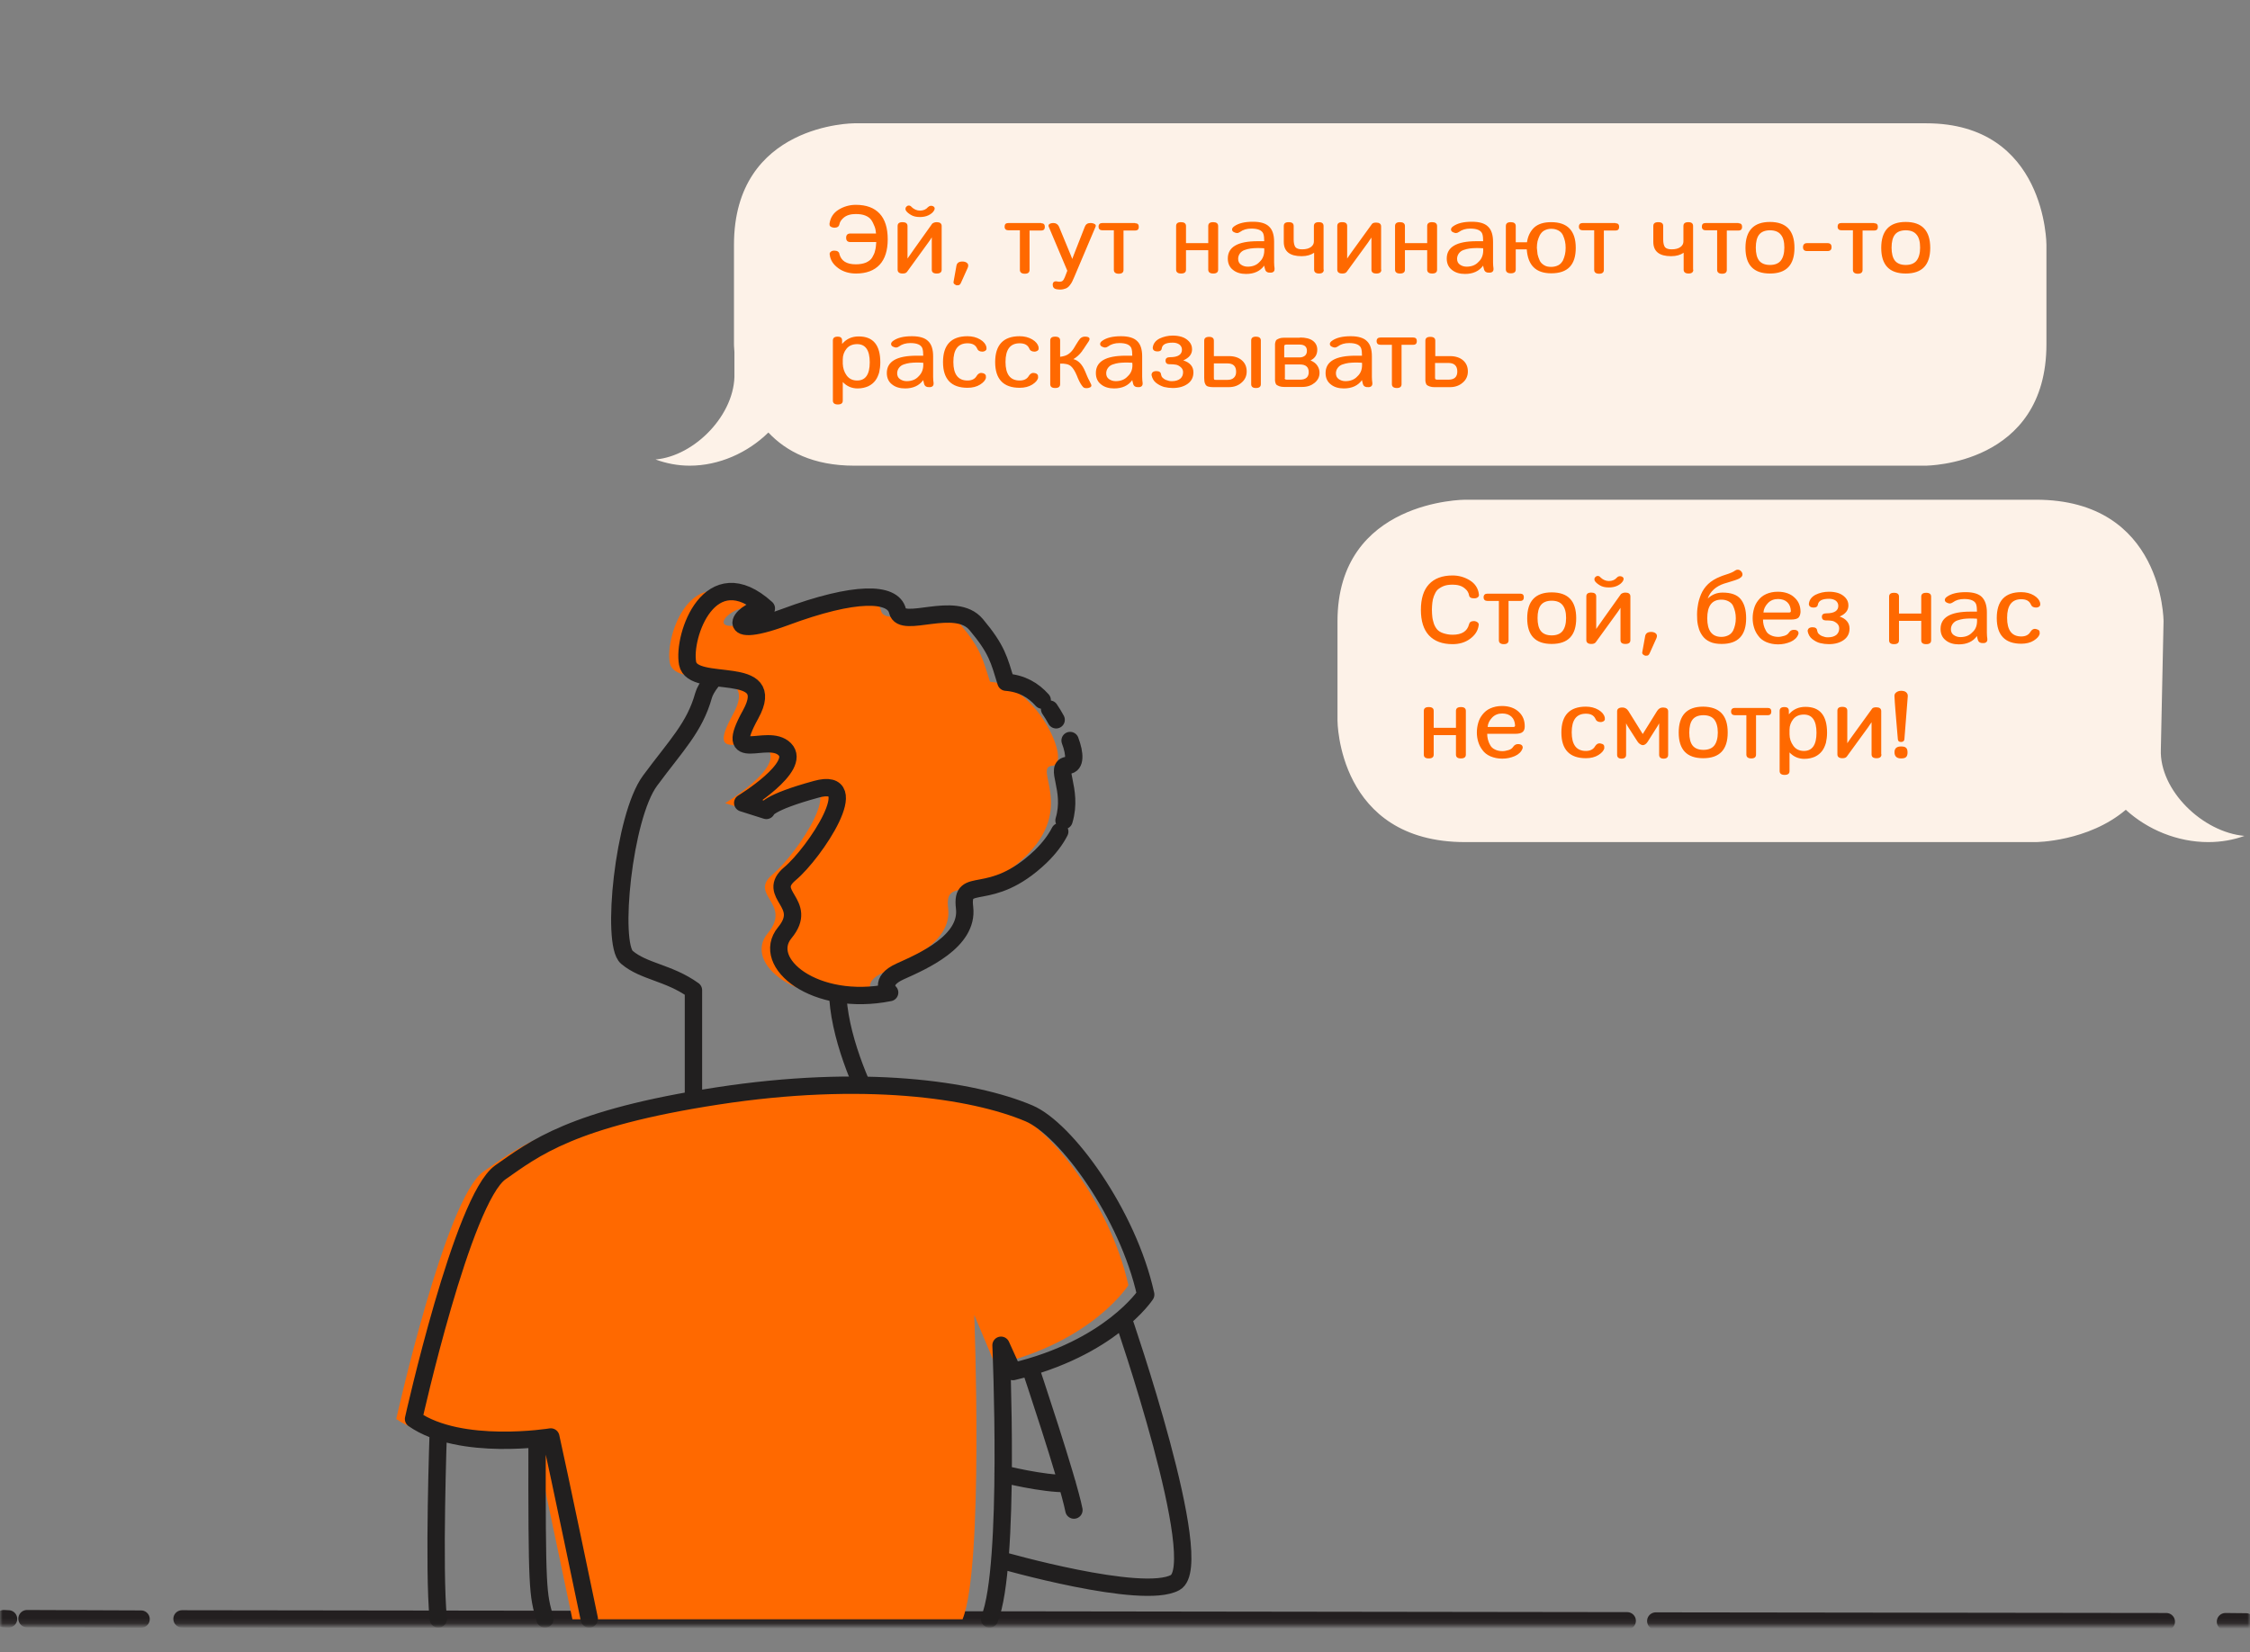 <svg width="433" height="318" viewBox="0 0 433 318" fill="none" xmlns="http://www.w3.org/2000/svg">
<rect x="0" y="0" width="433" height="318" fill="#808080" stroke="none"/>
<mask id="mask0_54_769" style="mask-type:luminance" maskUnits="userSpaceOnUse" x="0" y="23" width="433" height="290">
<path d="M0 23.504H433V312.855H0V23.504Z" fill="white"/>
</mask>
<g mask="url(#mask0_54_769)">
<path d="M0.736 311.579L1.645 311.621M35.03 311.621L313.146 311.991M5.196 311.579L27.149 311.662M428.28 312.156L432.264 312.197M318.645 312.032L416.892 312.156" stroke="#231F20" stroke-width="3.34" stroke-linecap="round" stroke-linejoin="round"/>
</g>
<mask id="mask1_54_769" style="mask-type:luminance" maskUnits="userSpaceOnUse" x="0" y="23" width="433" height="290">
<path d="M0 23.504H433V312.855H0V23.504Z" fill="white"/>
</mask>
<g mask="url(#mask1_54_769)">
<path d="M120.634 184.268C117.559 181.676 119.984 157.193 125.094 150.28C130.203 143.367 133.667 140.034 135.399 133.862C137.131 127.731 159.387 110.49 177.963 124.645C194.763 137.401 193.897 163.118 167.917 177.396C151.68 186.284 169.952 217.104 169.952 217.104C169.952 217.104 148.389 224.223 133.451 223.235V190.605C128.688 187.19 123.925 187.066 120.634 184.268Z" stroke="#211F1F" stroke-width="3.34" stroke-miterlimit="10" stroke-linecap="round" stroke-linejoin="round"/>
</g>
<mask id="mask2_54_769" style="mask-type:luminance" maskUnits="userSpaceOnUse" x="0" y="23" width="433" height="290">
<path d="M0 23.504H433V312.855H0V23.504Z" fill="white"/>
</mask>
<g mask="url(#mask2_54_769)">
<path d="M93.008 225.539C99.547 220.972 106.735 215.17 134.836 210.85C162.938 206.529 184.068 209.574 195.023 214.183C202.124 217.186 213.686 231.794 217.15 247.389C217.15 247.389 210.308 258.252 191.516 262.696L187.489 253.108C187.489 253.108 189.351 301.622 185.237 311.703H110.155C110.155 311.703 103.963 282.159 102.751 276.604C102.751 276.604 85.344 279.443 76.251 273.147C76.251 273.147 85.734 230.642 93.008 225.539Z" fill="#FF6900"/>
</g>
<mask id="mask3_54_769" style="mask-type:luminance" maskUnits="userSpaceOnUse" x="0" y="23" width="433" height="290">
<path d="M0 23.504H433V312.855H0V23.504Z" fill="white"/>
</mask>
<g mask="url(#mask3_54_769)">
<path d="M103.357 276.933C103.314 306.436 103.487 306.765 104.873 311.621M84.348 275.493C84.348 275.493 83.396 302.115 84.348 311.621M193.031 283.722C193.031 283.722 200.652 285.656 205.372 285.574M198.227 263.148C198.227 263.148 205.502 284.751 206.671 290.676M216.154 253.849C216.154 253.849 232.478 301.128 226.156 304.625C219.834 308.123 192.642 300.305 192.642 300.305M113.403 311.621C113.403 311.621 107.254 282.118 105.998 276.604C105.998 276.604 88.635 279.443 79.585 273.147C79.585 273.147 89.025 230.765 96.299 225.663C102.838 221.095 109.982 215.294 137.997 210.973C166.012 206.652 187.099 209.697 198.011 214.306C205.112 217.31 217.063 233.645 220.484 249.199C220.484 249.199 213.686 259.569 194.937 264.013L192.642 258.951C192.642 258.951 194.504 301.58 190.433 311.621" stroke="#211F1F" stroke-width="3.34" stroke-miterlimit="10" stroke-linecap="round" stroke-linejoin="round"/>
</g>
<mask id="mask4_54_769" style="mask-type:luminance" maskUnits="userSpaceOnUse" x="0" y="23" width="433" height="290">
<path d="M0 23.504H433V312.855H0V23.504Z" fill="white"/>
</mask>
<g mask="url(#mask4_54_769)">
<path d="M168.004 191.222C153.542 194.102 142.933 185.42 147.74 179.66C152.546 173.858 143.886 172.294 148.736 168.262C153.542 164.229 163.458 149.292 153.802 151.926C144.146 154.559 144.146 156.041 144.146 156.041L139.556 154.601C139.556 154.601 151.03 147.605 147.696 144.231C144.362 140.857 135.486 147.605 141.071 137.483C146.657 127.361 129.9 132.916 128.904 127.608C127.908 122.3 133.234 107.116 144.146 116.991C140.076 116.498 134.057 123.74 147.74 118.679C161.422 113.617 168.697 113.864 169.52 117.485C170.342 121.106 180.691 115.263 184.761 120.119C188.831 124.974 189.134 126.908 190.52 131.229C199.743 131.969 206.325 147.153 202.514 147.4C198.704 147.647 207.104 155.588 197.188 165.011C187.273 174.434 181.687 168.385 182.466 174.886C183.246 181.388 174.326 185.256 170.039 187.19C165.752 189.041 168.004 191.222 168.004 191.222Z" fill="#FF6900"/>
</g>
<mask id="mask5_54_769" style="mask-type:luminance" maskUnits="userSpaceOnUse" x="0" y="23" width="433" height="290">
<path d="M0 23.504H433V312.855H0V23.504Z" fill="white"/>
</mask>
<g mask="url(#mask5_54_769)">
<path d="M205.935 142.544C206.931 145.178 206.931 147.235 205.545 147.317C202.731 147.482 206.584 151.885 204.766 157.934M203.943 160.073C203.164 161.596 201.994 163.2 200.262 164.887C190.433 174.269 184.848 168.262 185.627 174.722C186.406 181.223 177.53 185.05 173.243 186.984C168.957 188.918 171.208 191.057 171.208 191.057C156.833 193.938 146.267 185.297 151.03 179.536C155.793 173.775 147.22 172.212 152.026 168.179C156.833 164.147 166.662 149.292 157.092 151.926C147.48 154.559 147.48 156 147.48 156L142.933 154.559C142.933 154.559 154.364 147.605 151.03 144.231C147.696 140.857 138.863 147.605 144.449 137.524C149.991 127.443 133.321 132.957 132.325 127.69C131.329 122.423 136.611 107.281 147.48 117.115C143.453 116.621 137.434 123.822 151.03 118.802C164.627 113.741 171.858 113.988 172.724 117.609C173.546 121.189 183.852 115.387 187.879 120.242C191.906 125.056 192.252 126.99 193.594 131.311C196.669 131.558 198.834 132.833 200.566 134.767M201.994 136.495C202.427 137.154 202.86 137.812 203.25 138.553" stroke="#211F1F" stroke-width="3.34" stroke-miterlimit="10" stroke-linecap="round" stroke-linejoin="round"/>
</g>
<path d="M415.843 144.26C415.843 144.137 416.363 119.587 416.363 119.587C416.363 119.587 416.363 96.19 391.793 96.19H281.964C281.964 96.19 257.394 96.19 257.394 119.587V138.699C257.394 138.699 257.394 162.096 281.964 162.096H391.749C391.749 162.096 401.828 162.055 409.095 155.876C413.291 159.707 419.044 162.096 424.971 162.096C427.436 162.096 429.772 161.684 431.935 160.902C423.889 160.202 415.541 152.128 415.843 144.26Z" fill="#FDF2E8"/>
<path d="M284.429 119.875C284.559 119.998 284.603 120.163 284.559 120.369C284.429 121.399 283.867 122.264 282.915 122.964C281.964 123.665 280.839 123.994 279.541 123.994C277.552 123.994 276.038 123.417 274.999 122.305C273.961 121.193 273.442 119.545 273.442 117.403C273.442 115.22 273.961 113.573 274.999 112.46C276.038 111.348 277.552 110.772 279.541 110.772C280.753 110.772 281.877 111.101 282.872 111.719C283.867 112.337 284.473 113.243 284.602 114.396C284.646 114.602 284.602 114.767 284.473 114.891C284.343 115.055 284.083 115.179 283.694 115.179C283.089 115.179 282.742 114.973 282.699 114.52C282.613 114.067 282.353 113.655 282.007 113.367C281.661 113.037 281.272 112.831 280.839 112.708C280.407 112.584 279.974 112.543 279.541 112.543C278.849 112.543 278.287 112.625 277.768 112.831C277.292 113.037 276.903 113.284 276.6 113.573C276.34 113.861 276.124 114.273 275.951 114.726C275.778 115.179 275.692 115.591 275.648 116.003C275.605 116.415 275.562 116.868 275.562 117.362C275.562 117.898 275.605 118.392 275.648 118.804C275.692 119.216 275.821 119.628 275.951 120.081C276.124 120.534 276.34 120.905 276.6 121.193C276.86 121.481 277.249 121.729 277.768 121.893C278.287 122.058 278.849 122.182 279.541 122.182C281.315 122.182 282.353 121.523 282.699 120.204C282.742 119.998 282.829 119.834 283.002 119.71C283.175 119.587 283.435 119.545 283.694 119.545C283.997 119.587 284.256 119.669 284.429 119.875ZM292.562 114.273C293.038 114.273 293.254 114.52 293.254 114.973C293.254 115.426 293.038 115.673 292.562 115.673H290.312V123.253C290.312 123.747 290.01 123.994 289.404 123.994C288.798 123.994 288.452 123.747 288.452 123.253V115.673H286.246C285.77 115.673 285.511 115.426 285.511 114.973C285.511 114.52 285.77 114.273 286.246 114.273H292.562ZM303.333 119.01C303.333 122.305 301.775 123.953 298.618 123.953C295.46 123.953 293.903 122.305 293.903 119.01C293.903 115.715 295.46 114.026 298.618 114.026C301.775 114.026 303.333 115.673 303.333 119.01ZM300.694 116.456C300.261 115.92 299.569 115.632 298.618 115.632C297.666 115.632 296.974 115.92 296.541 116.456C296.109 116.991 295.893 117.856 295.893 118.969C295.893 120.081 296.109 120.946 296.541 121.481C296.974 122.017 297.666 122.305 298.618 122.305C299.569 122.305 300.261 122.017 300.694 121.481C301.127 120.946 301.386 120.081 301.386 118.969C301.386 117.856 301.17 117.033 300.694 116.456ZM312.806 114.067C313.411 114.067 313.758 114.314 313.758 114.808V123.211C313.758 123.706 313.455 123.953 312.806 123.953C312.157 123.953 311.854 123.706 311.854 123.211V116.991C311.638 117.362 311.422 117.651 311.249 117.898L307.096 123.623C306.923 123.87 306.62 123.953 306.231 123.953C305.625 123.953 305.279 123.706 305.279 123.211V114.808C305.279 114.314 305.582 114.067 306.231 114.067C306.836 114.067 307.183 114.314 307.183 114.808V121.069C307.442 120.658 309.043 118.433 311.941 114.355C312.157 114.19 312.417 114.067 312.806 114.067ZM312.114 110.977C312.46 111.142 312.546 111.389 312.373 111.76C312.157 112.172 311.768 112.502 311.249 112.749C310.73 112.996 310.167 113.078 309.605 113.078C308.913 113.078 308.35 112.955 307.875 112.666C307.399 112.378 307.053 112.09 306.88 111.76C306.75 111.389 306.88 111.101 307.269 110.895C307.572 110.813 307.831 110.895 308.048 111.183C308.48 111.595 309.043 111.843 309.605 111.843C310.254 111.843 310.773 111.637 311.162 111.183C311.422 110.895 311.724 110.854 312.114 110.977ZM316.18 125.971C316.05 125.848 316.007 125.683 316.05 125.518L316.612 122.388C316.742 121.852 317.175 121.605 317.91 121.646C318.299 121.687 318.559 121.811 318.732 122.017C318.905 122.223 318.905 122.511 318.775 122.841L317.478 125.724C317.391 125.93 317.305 126.054 317.175 126.136C317.045 126.218 316.872 126.218 316.612 126.218C316.439 126.136 316.31 126.095 316.18 125.971ZM328.638 115.22C329.46 114.438 330.411 114.067 331.493 114.067C333.137 114.067 334.304 114.479 334.997 115.344C335.689 116.209 336.035 117.403 336.035 119.01C336.035 122.305 334.478 123.953 331.32 123.953C330.455 123.953 329.676 123.829 329.07 123.541C328.422 123.253 327.946 122.841 327.6 122.346C327.254 121.852 326.994 121.317 326.864 120.74C326.691 120.163 326.605 119.545 326.605 118.886C326.562 118.062 326.605 117.321 326.735 116.621C326.821 115.92 327.037 115.179 327.34 114.438C327.643 113.696 328.119 112.996 328.724 112.419C329.33 111.843 330.152 111.348 331.103 110.977C331.363 110.854 331.666 110.772 332.012 110.648C332.964 110.36 333.612 110.071 333.915 109.824C334.088 109.701 334.261 109.659 334.434 109.659C334.737 109.659 334.997 109.824 335.213 110.154C335.472 110.648 335.299 111.019 334.737 111.348C334.434 111.513 333.656 111.801 332.358 112.172L331.796 112.337C330.195 112.872 329.114 113.861 328.638 115.22ZM333.915 117.774C333.829 117.403 333.699 116.991 333.526 116.621C333.353 116.25 333.05 115.962 332.661 115.756C332.271 115.55 331.839 115.426 331.277 115.426C329.46 115.426 328.551 116.621 328.551 119.01C328.551 121.399 329.46 122.594 331.277 122.594C331.796 122.594 332.271 122.47 332.661 122.264C333.05 122.058 333.31 121.77 333.526 121.399C333.699 121.028 333.829 120.658 333.915 120.246C334.002 119.875 334.045 119.463 334.045 119.01C334.045 118.557 334.002 118.186 333.915 117.774ZM346.114 118.886C345.854 119.133 345.378 119.257 344.643 119.257H339.279C339.279 119.628 339.322 119.998 339.409 120.328C339.495 120.658 339.625 121.028 339.841 121.399C340.014 121.77 340.317 122.058 340.75 122.264C341.139 122.47 341.658 122.594 342.22 122.594C342.567 122.594 342.956 122.511 343.388 122.388C343.821 122.264 344.124 122.017 344.297 121.729C344.556 121.358 344.902 121.193 345.378 121.234C345.724 121.275 345.941 121.399 346.027 121.564C346.114 121.729 346.157 121.893 346.07 122.099C345.854 122.717 345.335 123.211 344.6 123.541C343.821 123.87 343.042 124.035 342.177 124.035C341.312 124.035 340.577 123.87 339.885 123.582C339.236 123.294 338.717 122.882 338.371 122.388C337.981 121.893 337.722 121.358 337.549 120.781C337.376 120.204 337.289 119.628 337.289 119.01C337.289 118.351 337.376 117.774 337.549 117.156C337.722 116.538 337.981 116.044 338.371 115.55C338.76 115.055 339.236 114.644 339.885 114.355C340.533 114.067 341.269 113.902 342.134 113.902C343.518 113.902 344.643 114.314 345.421 115.097C346.157 115.797 346.503 116.703 346.503 117.815C346.46 118.31 346.33 118.639 346.114 118.886ZM344.34 117.898C344.556 117.898 344.643 117.774 344.643 117.609C344.6 116.868 344.383 116.332 343.951 115.92C343.518 115.509 342.913 115.303 342.177 115.303C341.399 115.303 340.75 115.55 340.231 116.085C339.712 116.621 339.409 117.239 339.366 117.898H344.34ZM355.933 120.987C355.933 121.893 355.587 122.635 354.851 123.17C354.116 123.706 353.164 123.994 351.953 123.994C351.384 123.992 350.818 123.923 350.266 123.788C349.747 123.665 349.228 123.376 348.752 123.005C348.276 122.635 348.017 122.14 347.887 121.564C347.844 121.317 347.93 121.152 348.017 121.028C348.147 120.863 348.406 120.74 348.796 120.74C349.358 120.74 349.661 120.946 349.704 121.399C349.747 121.646 349.834 121.852 350.007 122.017C350.18 122.182 350.396 122.346 350.612 122.429C350.829 122.511 351.088 122.594 351.261 122.635C351.477 122.676 351.65 122.676 351.823 122.676C352.472 122.676 352.991 122.511 353.381 122.223C353.77 121.893 353.943 121.481 353.943 120.946C353.943 120.534 353.77 120.204 353.467 119.957C353.164 119.71 352.862 119.545 352.559 119.504C352.256 119.463 351.953 119.422 351.607 119.422H351.348C350.872 119.422 350.612 119.175 350.612 118.722C350.612 118.268 350.915 118.062 351.477 118.062C352.991 118.062 353.77 117.568 353.77 116.621C353.77 116.209 353.597 115.879 353.294 115.632C352.948 115.385 352.516 115.261 351.996 115.261C350.656 115.261 349.963 115.632 349.834 116.415C349.79 116.744 349.531 116.95 349.055 116.95C348.666 116.95 348.406 116.868 348.233 116.662C348.147 116.538 348.103 116.415 348.103 116.25C348.19 115.467 348.622 114.891 349.401 114.479C350.18 114.108 351.002 113.902 351.996 113.902C352.602 113.902 353.208 113.984 353.727 114.149C354.246 114.314 354.722 114.602 355.111 115.014C355.5 115.426 355.717 115.92 355.717 116.538C355.717 117.486 355.154 118.186 354.03 118.68C355.241 119.092 355.933 119.875 355.933 120.987ZM365.449 118.104H369.732V114.849C369.732 114.355 370.035 114.108 370.683 114.108C371.332 114.108 371.635 114.355 371.635 114.849V123.253C371.635 123.747 371.332 123.994 370.683 123.994C370.035 123.994 369.732 123.747 369.732 123.253V119.504H365.449V123.253C365.449 123.747 365.147 123.994 364.498 123.994C363.849 123.994 363.546 123.747 363.546 123.253V114.849C363.546 114.355 363.849 114.108 364.498 114.108C365.147 114.108 365.449 114.355 365.449 114.849V118.104ZM380.459 122.429C379.681 123.5 378.513 124.035 376.956 124.035C375.961 124.035 375.096 123.788 374.447 123.253C373.798 122.758 373.452 122.017 373.452 121.069C373.452 118.845 375.355 117.733 379.205 117.733H380.459C380.459 117.156 380.416 116.662 380.286 116.291C380.027 115.632 379.248 115.303 377.994 115.303C377.129 115.303 376.393 115.509 375.788 115.962C375.615 116.085 375.398 116.168 375.225 116.168C375.052 116.168 374.793 116.085 374.577 115.962C374.36 115.838 374.274 115.673 374.274 115.467C374.274 115.261 374.403 115.055 374.706 114.849C375.528 114.273 376.696 113.984 378.297 113.984C379.767 113.984 380.805 114.314 381.411 114.932C382.017 115.55 382.363 116.538 382.363 117.856V121.811C382.363 122.264 382.406 122.676 382.449 122.964C382.493 123.459 382.276 123.747 381.757 123.788C381.108 123.829 380.762 123.623 380.632 123.17C380.503 122.758 380.459 122.511 380.459 122.429ZM380.459 119.092C379.897 119.051 379.421 119.051 379.118 119.051C378.686 119.051 378.253 119.092 377.864 119.133C377.475 119.175 377.085 119.298 376.696 119.422C376.307 119.545 376.004 119.793 375.788 120.081C375.571 120.369 375.442 120.74 375.442 121.111C375.442 121.605 375.615 121.976 375.961 122.223C376.307 122.47 376.739 122.635 377.258 122.635C378.21 122.635 378.989 122.346 379.551 121.729C380.286 121.111 380.546 120.204 380.459 119.092ZM392.398 121.358C392.528 121.481 392.528 121.687 392.528 122.017C392.398 122.47 392.052 122.882 391.403 123.294C390.755 123.706 389.933 123.912 388.981 123.912C385.867 123.912 384.266 122.264 384.266 118.969C384.266 115.673 385.823 113.984 388.981 113.984C389.889 113.984 390.711 114.19 391.403 114.602C392.096 115.014 392.485 115.509 392.615 116.044C392.658 116.332 392.658 116.538 392.528 116.662C392.442 116.786 392.225 116.909 391.922 116.95H391.836C391.317 116.95 390.971 116.744 390.841 116.374C390.538 115.673 389.933 115.344 388.981 115.344C387.164 115.344 386.256 116.538 386.256 118.927C386.256 121.317 387.164 122.511 388.981 122.511C389.803 122.511 390.408 122.223 390.755 121.605C391.014 121.193 391.36 120.987 391.793 121.069C392.095 121.152 392.312 121.234 392.398 121.358ZM275.908 140.1H280.19V136.846C280.19 136.352 280.493 136.104 281.142 136.104C281.791 136.104 282.094 136.352 282.094 136.846V145.249C282.094 145.743 281.791 145.99 281.142 145.99C280.493 145.99 280.19 145.743 280.19 145.249V141.501H275.908V145.249C275.908 145.743 275.605 145.99 274.956 145.99C274.307 145.99 274.005 145.743 274.005 145.249V136.846C274.005 136.352 274.307 136.104 274.956 136.104C275.605 136.104 275.908 136.352 275.908 136.846V140.1ZM293.038 140.883C292.778 141.13 292.303 141.253 291.567 141.253H286.203C286.203 141.624 286.247 141.995 286.333 142.324C286.42 142.654 286.549 143.025 286.766 143.395C286.939 143.766 287.242 144.054 287.674 144.26C288.063 144.466 288.583 144.59 289.145 144.59C289.491 144.59 289.88 144.508 290.313 144.384C290.745 144.26 291.048 144.013 291.221 143.725C291.481 143.354 291.827 143.189 292.303 143.231C292.649 143.272 292.865 143.395 292.951 143.56C293.038 143.725 293.081 143.89 292.995 144.096C292.778 144.713 292.259 145.208 291.524 145.537C290.745 145.867 289.967 146.032 289.102 146.032C288.236 146.032 287.501 145.867 286.809 145.579C286.16 145.29 285.641 144.878 285.295 144.384C284.906 143.89 284.646 143.354 284.473 142.777C284.3 142.201 284.214 141.624 284.214 141.006C284.214 140.347 284.3 139.77 284.473 139.153C284.646 138.535 284.906 138.04 285.295 137.546C285.684 137.052 286.16 136.64 286.809 136.352C287.458 136.063 288.193 135.898 289.058 135.898C290.443 135.898 291.567 136.31 292.346 137.093C293.081 137.793 293.427 138.699 293.427 139.812C293.427 140.306 293.298 140.677 293.038 140.883ZM291.264 139.935C291.481 139.935 291.567 139.812 291.567 139.647C291.524 138.905 291.308 138.37 290.875 137.958C290.443 137.546 289.837 137.34 289.102 137.34C288.323 137.34 287.674 137.587 287.155 138.123C286.636 138.658 286.333 139.276 286.29 139.935H291.264ZM308.61 143.395C308.74 143.519 308.74 143.725 308.74 144.054C308.61 144.508 308.264 144.919 307.616 145.331C306.967 145.743 306.145 145.949 305.193 145.949C302.079 145.949 300.478 144.302 300.478 141.006C300.478 137.711 302.035 136.022 305.193 136.022C306.102 136.022 306.923 136.228 307.616 136.64C308.308 137.052 308.697 137.546 308.827 138.082C308.87 138.37 308.87 138.576 308.74 138.7C308.654 138.823 308.437 138.947 308.135 138.988H308.048C307.529 138.988 307.183 138.782 307.053 138.411C306.75 137.711 306.145 137.381 305.193 137.381C303.376 137.381 302.468 138.576 302.468 140.965C302.468 143.354 303.376 144.549 305.193 144.549C306.015 144.549 306.621 144.26 306.967 143.643C307.226 143.231 307.572 143.025 308.005 143.107C308.308 143.189 308.524 143.231 308.61 143.395ZM315.098 142.695L314.147 141.212L313.195 139.729L312.936 139.235V145.29C312.936 145.784 312.633 146.032 312.071 146.032C311.508 146.032 311.205 145.784 311.205 145.29V136.928C311.205 136.434 311.551 136.187 312.244 136.187C312.676 136.187 313.065 136.393 313.368 136.846L316.137 141.295L318.905 136.846C319.208 136.393 319.554 136.187 320.03 136.187C320.679 136.187 321.025 136.434 321.025 136.928V145.29C321.025 145.784 320.722 146.032 320.16 146.032C319.597 146.032 319.294 145.784 319.294 145.29V139.235L318.992 139.77L317.088 142.777C316.786 143.231 316.483 143.437 316.093 143.437C315.704 143.354 315.358 143.107 315.098 142.695ZM332.488 141.006C332.488 144.302 330.93 145.949 327.773 145.949C324.615 145.949 323.058 144.302 323.058 141.006C323.058 137.711 324.615 136.022 327.773 136.022C330.93 136.063 332.488 137.711 332.488 141.006ZM329.892 138.494C329.46 137.958 328.768 137.67 327.816 137.67C326.864 137.67 326.172 137.958 325.74 138.494C325.307 139.029 325.091 139.894 325.091 141.006C325.091 142.118 325.307 142.983 325.74 143.519C326.172 144.054 326.864 144.343 327.816 144.343C328.768 144.343 329.46 144.054 329.892 143.519C330.325 142.983 330.584 142.118 330.584 141.006C330.584 139.894 330.325 139.029 329.892 138.494ZM340.188 136.269C340.664 136.269 340.88 136.516 340.88 136.969C340.88 137.423 340.664 137.67 340.188 137.67H337.938V145.249C337.938 145.743 337.636 145.99 337.03 145.99C336.424 145.99 336.078 145.743 336.078 145.249V137.67H333.872C333.397 137.67 333.137 137.423 333.137 136.969C333.137 136.516 333.397 136.269 333.872 136.269H340.188ZM344.297 137.464C345.119 136.516 346.157 136.063 347.455 136.063C350.223 136.063 351.607 137.711 351.607 141.047C351.607 141.748 351.521 142.407 351.391 142.983C351.218 143.56 351.002 144.096 350.656 144.549C350.309 145.002 349.877 145.373 349.271 145.661C348.709 145.908 348.017 146.073 347.238 146.073C346.114 146.073 345.162 145.661 344.383 144.837V148.421C344.383 148.915 344.081 149.162 343.432 149.162C342.826 149.162 342.48 148.915 342.48 148.421V136.846C342.48 136.352 342.783 136.104 343.388 136.104C343.994 136.104 344.254 136.352 344.254 136.846V137.464H344.297ZM345.119 143.56C345.595 144.219 346.287 144.549 347.152 144.549C348.752 144.549 349.574 143.395 349.574 141.047C349.574 138.699 348.752 137.546 347.152 137.546C346.287 137.546 345.595 137.834 345.119 138.411C344.643 138.988 344.383 139.688 344.383 140.471V141.336C344.383 142.16 344.643 142.901 345.119 143.56ZM362.075 145.208C362.075 145.702 361.773 145.949 361.124 145.949C360.475 145.949 360.172 145.702 360.172 145.208V139.029C360.042 139.194 359.912 139.4 359.739 139.647L359.523 139.976L355.414 145.62C355.241 145.867 354.938 145.949 354.549 145.949C353.943 145.949 353.597 145.702 353.597 145.208V136.805C353.597 136.31 353.9 136.063 354.549 136.063C355.198 136.063 355.5 136.31 355.5 136.805V143.066C355.544 143.025 355.76 142.654 356.236 141.995L360.259 136.434C360.388 136.228 360.691 136.146 361.08 136.146C361.686 136.146 362.032 136.393 362.032 136.887V145.208H362.075ZM364.887 133.303C365.147 133.097 365.45 132.974 365.839 132.974C366.272 132.974 366.618 133.056 366.834 133.262C367.05 133.468 367.18 133.715 367.137 134.086L366.488 142.324C366.445 142.654 366.228 142.819 365.839 142.819C365.45 142.819 365.277 142.654 365.233 142.324C365.19 141.748 365.104 140.883 365.017 139.77C364.931 138.658 364.844 137.629 364.758 136.681C364.671 135.734 364.628 134.869 364.585 134.127C364.541 133.798 364.628 133.509 364.887 133.303ZM365.839 143.684C366.315 143.684 366.661 143.766 366.834 143.972C367.007 144.137 367.094 144.425 367.094 144.837C367.094 145.249 367.007 145.537 366.834 145.702C366.661 145.908 366.315 145.99 365.839 145.99C365.017 145.99 364.585 145.579 364.585 144.796C364.585 144.054 365.017 143.684 365.839 143.684Z" fill="#FF6900"/>
<path d="M393.826 66.243V47.13C393.826 47.13 393.826 23.733 370.683 23.733H164.392C164.392 23.733 141.25 23.733 141.25 47.13V66.243C141.25 66.243 141.25 66.82 141.336 67.767V71.804C141.596 79.713 133.723 87.787 126.153 88.446C128.186 89.187 130.392 89.64 132.728 89.64C138.351 89.64 143.888 87.169 147.868 83.255C151.285 86.88 156.476 89.64 164.392 89.64H370.683C370.727 89.599 393.826 89.599 393.826 66.243Z" fill="#FDF2E8"/>
<path d="M169.28 41.116C170.318 42.228 170.837 43.876 170.837 46.059C170.837 48.201 170.318 49.849 169.28 50.961C168.242 52.073 166.728 52.65 164.738 52.65C163.44 52.65 162.272 52.321 161.321 51.62C160.369 50.92 159.807 50.096 159.677 49.025C159.634 48.819 159.677 48.654 159.807 48.531C159.98 48.325 160.239 48.242 160.542 48.242C160.802 48.242 161.061 48.284 161.234 48.407C161.407 48.531 161.537 48.696 161.537 48.902C161.883 50.22 162.921 50.879 164.695 50.879C165.473 50.879 166.122 50.755 166.641 50.549C167.16 50.302 167.593 50.014 167.853 49.561C168.112 49.108 168.328 48.696 168.415 48.201C168.545 47.748 168.588 47.213 168.631 46.595H163.657C163.094 46.595 162.835 46.306 162.835 45.771C162.835 45.236 163.094 44.947 163.657 44.947H168.588C168.545 44.412 168.458 43.959 168.285 43.547C168.112 43.135 167.939 42.723 167.68 42.352C167.42 41.981 167.031 41.693 166.512 41.487C165.993 41.281 165.387 41.199 164.695 41.199C164.262 41.199 163.83 41.24 163.397 41.364C162.965 41.487 162.575 41.693 162.229 42.023C161.883 42.352 161.624 42.723 161.537 43.176C161.451 43.629 161.105 43.835 160.542 43.835C160.196 43.794 159.937 43.711 159.764 43.547C159.634 43.423 159.634 43.217 159.634 43.052C159.807 41.899 160.369 40.993 161.364 40.375C162.359 39.757 163.484 39.428 164.695 39.428C166.728 39.428 168.242 40.004 169.28 41.116ZM180.267 42.764C180.873 42.764 181.219 43.011 181.219 43.505V51.909C181.219 52.403 180.916 52.65 180.267 52.65C179.618 52.65 179.316 52.403 179.316 51.909V45.689C179.099 46.059 178.883 46.348 178.71 46.595L174.557 52.321C174.384 52.568 174.082 52.65 173.692 52.65C173.087 52.65 172.741 52.403 172.741 51.909V43.505C172.741 43.011 173.043 42.764 173.692 42.764C174.298 42.764 174.644 43.011 174.644 43.505V49.767C174.903 49.355 176.504 47.13 179.402 43.052C179.618 42.888 179.878 42.764 180.267 42.764ZM179.532 39.675C179.878 39.839 179.964 40.087 179.791 40.457C179.575 40.869 179.186 41.199 178.667 41.446C178.148 41.693 177.585 41.775 177.023 41.775C176.331 41.775 175.769 41.652 175.293 41.364C174.817 41.075 174.471 40.787 174.298 40.457C174.168 40.087 174.298 39.798 174.687 39.592C174.99 39.51 175.249 39.592 175.466 39.881C175.898 40.292 176.461 40.54 177.023 40.54C177.672 40.54 178.191 40.334 178.58 39.881C178.883 39.592 179.186 39.551 179.532 39.675ZM183.641 54.668C183.512 54.545 183.468 54.38 183.512 54.215L184.074 51.085C184.204 50.549 184.636 50.302 185.372 50.343C185.761 50.385 186.02 50.508 186.193 50.714C186.366 50.92 186.366 51.208 186.237 51.538L184.939 54.421C184.852 54.627 184.766 54.751 184.636 54.833C184.506 54.916 184.333 54.916 184.074 54.916C183.901 54.833 183.771 54.792 183.641 54.668ZM200.382 42.97C200.857 42.97 201.074 43.217 201.074 43.67C201.074 44.123 200.857 44.37 200.382 44.37H198.132V51.95C198.132 52.444 197.829 52.691 197.224 52.691C196.618 52.691 196.272 52.444 196.272 51.95V44.329H194.066C193.59 44.329 193.331 44.082 193.331 43.629C193.331 43.176 193.547 42.929 194.066 42.929H200.382V42.97ZM206.74 53.309C206.567 53.68 206.438 53.968 206.351 54.174C206.265 54.38 206.092 54.627 205.875 54.916C205.659 55.204 205.399 55.41 205.097 55.533C204.794 55.657 204.405 55.739 204.015 55.739C203.756 55.739 203.496 55.698 203.237 55.657C203.064 55.616 202.891 55.533 202.761 55.369C202.631 55.204 202.588 54.998 202.588 54.751C202.631 54.215 202.977 54.05 203.626 54.215C203.972 54.257 204.275 54.215 204.448 54.092C204.621 53.968 204.794 53.68 204.924 53.35L205.399 52.114C205.01 51.167 204.405 49.767 203.626 47.913C202.847 46.059 202.242 44.618 201.852 43.711C201.723 43.464 201.766 43.258 201.939 43.135C202.112 43.011 202.371 42.929 202.718 42.929C203.237 42.929 203.583 43.176 203.799 43.629L206.092 49.19C206.135 49.313 206.221 49.561 206.351 49.849C206.438 49.602 206.524 49.355 206.611 49.149L208.773 43.629C208.946 43.176 209.293 42.929 209.855 42.929C210.201 42.929 210.46 43.011 210.677 43.135C210.893 43.258 210.936 43.464 210.807 43.711L206.74 53.309ZM218.463 42.97C218.939 42.97 219.155 43.217 219.155 43.67C219.155 44.123 218.939 44.37 218.463 44.37H216.214V51.95C216.214 52.444 215.911 52.691 215.305 52.691C214.7 52.691 214.354 52.444 214.354 51.95V44.329H212.147C211.672 44.329 211.412 44.082 211.412 43.629C211.412 43.176 211.672 42.929 212.147 42.929H218.463V42.97ZM228.239 46.801H232.521V43.505C232.521 43.011 232.824 42.764 233.473 42.764C234.079 42.764 234.425 43.011 234.425 43.505V51.909C234.425 52.403 234.122 52.65 233.473 52.65C232.867 52.65 232.521 52.403 232.521 51.909V48.16H228.239V51.909C228.239 52.403 227.936 52.65 227.287 52.65C226.682 52.65 226.336 52.403 226.336 51.909V43.505C226.336 43.011 226.638 42.764 227.287 42.764C227.893 42.764 228.239 43.011 228.239 43.505V46.801ZM243.292 51.126C242.514 52.197 241.346 52.732 239.789 52.732C238.794 52.732 237.929 52.485 237.28 51.95C236.631 51.456 236.285 50.714 236.285 49.767C236.285 47.542 238.188 46.43 242.038 46.43H243.292C243.292 45.853 243.249 45.359 243.119 44.988C242.86 44.329 242.081 44 240.827 44C239.962 44 239.226 44.206 238.621 44.659C238.448 44.782 238.231 44.865 238.058 44.865C237.885 44.865 237.626 44.782 237.409 44.659C237.193 44.535 237.107 44.37 237.107 44.164C237.107 43.959 237.236 43.753 237.539 43.547C238.361 42.97 239.529 42.682 241.129 42.682C242.6 42.682 243.638 43.011 244.244 43.629C244.893 44.247 245.196 45.236 245.196 46.554V50.508C245.196 50.961 245.239 51.373 245.282 51.661C245.325 52.156 245.109 52.444 244.59 52.485C243.941 52.526 243.595 52.321 243.465 51.867C243.336 51.456 243.292 51.208 243.292 51.126ZM243.292 47.789C242.73 47.748 242.254 47.748 241.951 47.748C241.519 47.748 241.086 47.789 240.697 47.831C240.308 47.872 239.918 47.995 239.529 48.119C239.14 48.242 238.837 48.49 238.621 48.778C238.404 49.066 238.275 49.437 238.275 49.808C238.275 50.302 238.448 50.673 238.794 50.92C239.14 51.167 239.572 51.332 240.091 51.332C241.043 51.332 241.822 51.044 242.384 50.426C243.076 49.808 243.379 48.902 243.292 47.789ZM254.755 51.909C254.755 52.403 254.453 52.65 253.847 52.65C253.241 52.65 252.895 52.403 252.895 51.909V48.654C252.29 49.066 251.511 49.313 250.473 49.313C248.224 49.313 247.056 48.407 247.056 46.554V43.505C247.056 43.011 247.358 42.764 248.007 42.764C248.656 42.764 248.959 43.011 248.959 43.505V46.1C248.959 46.801 249.089 47.295 249.305 47.583C249.565 47.872 249.997 47.995 250.603 47.995C251.338 47.995 251.9 47.831 252.29 47.542C252.679 47.254 252.852 46.883 252.852 46.471V43.505C252.852 43.011 253.155 42.764 253.804 42.764C254.409 42.764 254.712 43.011 254.712 43.505V51.909H254.755ZM265.829 51.909C265.829 52.403 265.526 52.65 264.877 52.65C264.229 52.65 263.926 52.403 263.926 51.909V45.73C263.796 45.895 263.666 46.1 263.493 46.348L263.277 46.677L259.168 52.321C258.995 52.568 258.692 52.65 258.302 52.65C257.697 52.65 257.351 52.403 257.351 51.909V43.505C257.351 43.011 257.654 42.764 258.302 42.764C258.951 42.764 259.254 43.011 259.254 43.505V49.767C259.297 49.725 259.514 49.355 259.989 48.696L264.012 43.135C264.142 42.929 264.445 42.846 264.834 42.846C265.44 42.846 265.786 43.093 265.786 43.588V51.909H265.829ZM270.371 46.801H274.653V43.505C274.653 43.011 274.956 42.764 275.605 42.764C276.211 42.764 276.557 43.011 276.557 43.505V51.909C276.557 52.403 276.254 52.65 275.605 52.65C275 52.65 274.653 52.403 274.653 51.909V48.16H270.371V51.909C270.371 52.403 270.068 52.65 269.419 52.65C268.814 52.65 268.468 52.403 268.468 51.909V43.505C268.468 43.011 268.771 42.764 269.419 42.764C270.025 42.764 270.371 43.011 270.371 43.505V46.801ZM285.424 51.126C284.646 52.197 283.478 52.732 281.921 52.732C280.926 52.732 280.061 52.485 279.412 51.95C278.763 51.456 278.417 50.714 278.417 49.767C278.417 47.542 280.32 46.43 284.17 46.43H285.424C285.424 45.853 285.381 45.359 285.251 44.988C284.992 44.329 284.213 44 282.959 44C282.094 44 281.358 44.206 280.753 44.659C280.58 44.782 280.363 44.865 280.19 44.865C280.017 44.865 279.758 44.782 279.541 44.659C279.325 44.535 279.239 44.37 279.239 44.164C279.239 43.959 279.368 43.753 279.671 43.547C280.493 42.97 281.661 42.682 283.262 42.682C284.732 42.682 285.77 43.011 286.376 43.629C287.025 44.247 287.328 45.236 287.328 46.554V50.508C287.328 50.961 287.371 51.373 287.414 51.661C287.457 52.156 287.241 52.444 286.722 52.485C286.073 52.526 285.727 52.321 285.597 51.867C285.468 51.456 285.424 51.208 285.424 51.126ZM285.424 47.789C284.862 47.748 284.386 47.748 284.083 47.748C283.651 47.748 283.218 47.789 282.829 47.831C282.44 47.872 282.05 47.995 281.661 48.119C281.272 48.242 280.969 48.49 280.753 48.778C280.536 49.066 280.407 49.437 280.407 49.808C280.407 50.302 280.58 50.673 280.926 50.92C281.272 51.167 281.704 51.332 282.223 51.332C283.175 51.332 283.954 51.044 284.516 50.426C285.208 49.808 285.511 48.902 285.424 47.789ZM291.697 46.636H293.859C294.033 45.441 294.508 44.494 295.244 43.794C296.022 43.093 297.104 42.764 298.531 42.764C301.646 42.764 303.246 44.412 303.246 47.707C303.246 51.002 301.689 52.609 298.531 52.609C295.59 52.609 294.032 51.085 293.816 47.995H291.697V51.867C291.697 52.362 291.394 52.609 290.745 52.609C290.139 52.609 289.793 52.362 289.793 51.867V43.505C289.793 43.011 290.096 42.764 290.745 42.764C291.351 42.764 291.697 43.011 291.697 43.505V46.636ZM295.893 48.943C295.979 49.313 296.109 49.725 296.282 50.096C296.455 50.508 296.758 50.796 297.147 51.044C297.536 51.291 297.969 51.373 298.531 51.373C299.05 51.373 299.526 51.249 299.915 51.044C300.305 50.838 300.564 50.508 300.781 50.137C300.954 49.767 301.083 49.355 301.17 48.984C301.256 48.613 301.3 48.16 301.3 47.707C301.3 47.254 301.256 46.801 301.17 46.43C301.083 46.059 300.954 45.647 300.781 45.277C300.608 44.906 300.305 44.576 299.915 44.37C299.526 44.164 299.094 44.041 298.531 44.041C298.012 44.041 297.58 44.164 297.19 44.37C296.801 44.576 296.541 44.906 296.325 45.277C296.152 45.647 295.979 46.059 295.893 46.43C295.806 46.842 295.763 47.254 295.763 47.707C295.806 48.16 295.849 48.531 295.893 48.943ZM310.903 42.97C311.378 42.97 311.595 43.217 311.595 43.67C311.595 44.123 311.378 44.37 310.903 44.37H308.653V51.95C308.653 52.444 308.35 52.691 307.745 52.691C307.139 52.691 306.793 52.444 306.793 51.95V44.329H304.587C304.111 44.329 303.852 44.082 303.852 43.629C303.852 43.176 304.111 42.929 304.587 42.929H310.903V42.97ZM325.869 51.909C325.869 52.403 325.567 52.65 324.961 52.65C324.355 52.65 324.009 52.403 324.009 51.909V48.654C323.404 49.066 322.625 49.313 321.587 49.313C319.338 49.313 318.17 48.407 318.17 46.554V43.505C318.17 43.011 318.473 42.764 319.121 42.764C319.77 42.764 320.073 43.011 320.073 43.505V46.1C320.073 46.801 320.203 47.295 320.419 47.583C320.679 47.872 321.111 47.995 321.717 47.995C322.452 47.995 323.015 47.831 323.404 47.542C323.793 47.254 323.966 46.883 323.966 46.471V43.505C323.966 43.011 324.269 42.764 324.918 42.764C325.523 42.764 325.826 43.011 325.826 43.505V51.909H325.869ZM334.564 42.97C335.04 42.97 335.256 43.217 335.256 43.67C335.256 44.123 335.04 44.37 334.564 44.37H332.315V51.95C332.315 52.444 332.012 52.691 331.406 52.691C330.801 52.691 330.455 52.444 330.455 51.95V44.329H328.249C327.773 44.329 327.513 44.082 327.513 43.629C327.513 43.176 327.73 42.929 328.249 42.929H334.564V42.97ZM345.335 47.707C345.335 51.002 343.778 52.65 340.62 52.65C337.462 52.65 335.905 51.002 335.905 47.707C335.905 44.412 337.462 42.723 340.62 42.723C343.734 42.723 345.335 44.37 345.335 47.707ZM342.696 45.153C342.264 44.618 341.572 44.329 340.62 44.329C339.668 44.329 338.976 44.618 338.544 45.153C338.111 45.689 337.895 46.554 337.895 47.666C337.895 48.778 338.111 49.643 338.544 50.178C338.976 50.714 339.668 51.002 340.62 51.002C341.572 51.002 342.264 50.714 342.696 50.178C343.129 49.643 343.388 48.778 343.388 47.666C343.388 46.554 343.172 45.689 342.696 45.153ZM347.757 48.325C347.238 48.325 346.979 48.078 346.979 47.583C346.979 47.089 347.238 46.801 347.757 46.801H351.694C352.213 46.801 352.472 47.048 352.472 47.583C352.472 48.078 352.213 48.325 351.694 48.325H347.757ZM360.691 42.97C361.167 42.97 361.383 43.217 361.383 43.67C361.383 44.123 361.167 44.37 360.691 44.37H358.442V51.95C358.442 52.444 358.139 52.691 357.533 52.691C356.928 52.691 356.582 52.444 356.582 51.95V44.329H354.376C353.9 44.329 353.64 44.082 353.64 43.629C353.64 43.176 353.857 42.929 354.376 42.929H360.691V42.97ZM371.462 47.707C371.462 51.002 369.905 52.65 366.747 52.65C363.589 52.65 362.032 51.002 362.032 47.707C362.032 44.412 363.589 42.723 366.747 42.723C369.862 42.723 371.462 44.37 371.462 47.707ZM368.823 45.153C368.391 44.618 367.699 44.329 366.747 44.329C365.795 44.329 365.103 44.618 364.671 45.153C364.238 45.689 364.022 46.554 364.022 47.666C364.022 48.778 364.238 49.643 364.671 50.178C365.103 50.714 365.795 51.002 366.747 51.002C367.699 51.002 368.391 50.714 368.823 50.178C369.256 49.643 369.516 48.778 369.516 47.666C369.516 46.554 369.299 45.689 368.823 45.153ZM162.099 66.161C162.921 65.213 163.959 64.76 165.257 64.76C168.026 64.76 169.41 66.408 169.41 69.745C169.41 70.445 169.323 71.104 169.194 71.681C169.021 72.257 168.804 72.793 168.458 73.246C168.112 73.699 167.68 74.07 167.074 74.358C166.512 74.605 165.82 74.77 165.041 74.77C163.916 74.77 162.965 74.358 162.186 73.534V77.118C162.186 77.612 161.883 77.859 161.234 77.859C160.629 77.859 160.283 77.612 160.283 77.118V65.543C160.283 65.049 160.585 64.802 161.191 64.802C161.797 64.802 162.056 65.049 162.056 65.543V66.161H162.099ZM162.921 72.257C163.397 72.916 164.089 73.246 164.954 73.246C166.555 73.246 167.377 72.093 167.377 69.745C167.377 67.397 166.555 66.243 164.954 66.243C164.089 66.243 163.397 66.532 162.921 67.108C162.445 67.685 162.186 68.385 162.186 69.168V70.033C162.229 70.857 162.445 71.598 162.921 72.257ZM177.672 73.163C176.893 74.234 175.725 74.77 174.168 74.77C173.173 74.77 172.308 74.523 171.659 73.987C171.01 73.493 170.664 72.752 170.664 71.804C170.664 69.58 172.568 68.468 176.417 68.468H177.672C177.672 67.891 177.629 67.397 177.499 67.026C177.239 66.367 176.461 66.037 175.206 66.037C174.341 66.037 173.606 66.243 173 66.696C172.827 66.82 172.611 66.902 172.438 66.902C172.265 66.902 172.005 66.82 171.789 66.696C171.573 66.573 171.486 66.408 171.486 66.202C171.486 65.996 171.616 65.79 171.919 65.584C172.741 65.007 173.909 64.719 175.509 64.719C176.98 64.719 178.018 65.049 178.623 65.667C179.272 66.284 179.575 67.273 179.575 68.591V72.546C179.575 72.999 179.618 73.411 179.662 73.699C179.705 74.193 179.489 74.482 178.97 74.523C178.321 74.564 177.975 74.358 177.845 73.905C177.715 73.452 177.672 73.205 177.672 73.163ZM177.672 69.827C177.11 69.786 176.634 69.786 176.331 69.786C175.898 69.786 175.466 69.827 175.076 69.868C174.687 69.909 174.298 70.033 173.909 70.156C173.519 70.28 173.216 70.527 173 70.816C172.784 71.104 172.654 71.475 172.654 71.845C172.654 72.34 172.827 72.71 173.173 72.957C173.519 73.205 173.952 73.369 174.471 73.369C175.423 73.369 176.201 73.081 176.763 72.463C177.456 71.804 177.758 70.939 177.672 69.827ZM189.611 72.093C189.74 72.216 189.74 72.422 189.74 72.752C189.611 73.205 189.265 73.617 188.616 74.028C187.967 74.44 187.145 74.646 186.193 74.646C183.079 74.646 181.478 72.999 181.478 69.703C181.478 66.408 183.036 64.719 186.193 64.719C187.102 64.719 187.924 64.925 188.616 65.337C189.308 65.749 189.697 66.243 189.827 66.779C189.87 67.067 189.87 67.273 189.74 67.397C189.654 67.52 189.438 67.644 189.135 67.685H189.048C188.529 67.685 188.183 67.479 188.053 67.108C187.751 66.408 187.145 66.079 186.193 66.079C184.377 66.079 183.468 67.273 183.468 69.662C183.468 72.051 184.377 73.246 186.193 73.246C187.015 73.246 187.621 72.957 187.967 72.34C188.226 71.928 188.573 71.722 189.005 71.804C189.265 71.845 189.481 71.928 189.611 72.093ZM199.646 72.093C199.776 72.216 199.776 72.422 199.776 72.752C199.646 73.205 199.3 73.617 198.651 74.028C198.003 74.44 197.181 74.646 196.229 74.646C193.115 74.646 191.514 72.999 191.514 69.703C191.514 66.408 193.071 64.719 196.229 64.719C197.137 64.719 197.959 64.925 198.651 65.337C199.343 65.749 199.733 66.243 199.863 66.779C199.906 67.067 199.906 67.273 199.776 67.397C199.69 67.52 199.473 67.644 199.17 67.685H199.084C198.565 67.685 198.219 67.479 198.089 67.108C197.786 66.408 197.181 66.079 196.229 66.079C194.412 66.079 193.504 67.273 193.504 69.662C193.504 72.051 194.412 73.246 196.229 73.246C197.051 73.246 197.656 72.957 198.003 72.34C198.262 71.928 198.608 71.722 199.041 71.804C199.343 71.845 199.517 71.928 199.646 72.093ZM204.058 68.674C204.707 68.592 205.226 68.427 205.572 68.18C205.962 67.933 206.308 67.562 206.611 67.109L207.086 66.326C207.389 65.832 207.649 65.42 207.865 65.173C208.168 64.884 208.514 64.761 208.946 64.802C209.682 64.843 209.855 65.173 209.509 65.708C209.249 66.12 209.033 66.409 208.903 66.614C208.86 66.697 208.773 66.779 208.687 66.944C208.6 67.067 208.514 67.232 208.427 67.315C208.341 67.397 208.298 67.521 208.211 67.644C207.735 68.262 207.216 68.756 206.567 69.127C207.562 69.374 208.298 70.198 208.86 71.557C209.12 72.175 209.336 72.752 209.639 73.287L209.941 73.905C210.158 74.317 209.985 74.564 209.422 74.688C208.903 74.77 208.557 74.688 208.384 74.441C208.125 74.153 207.779 73.617 207.432 72.793L207.216 72.258C206.87 71.434 206.481 70.816 206.092 70.486C205.659 70.116 204.967 69.951 204.015 69.992V73.947C204.015 74.441 203.712 74.688 203.064 74.688C202.415 74.688 202.112 74.441 202.112 73.947V65.543C202.112 65.049 202.415 64.802 203.064 64.802C203.712 64.802 204.015 65.049 204.015 65.543V68.674H204.058ZM217.901 73.163C217.122 74.234 215.954 74.77 214.397 74.77C213.402 74.77 212.537 74.523 211.888 73.987C211.239 73.493 210.893 72.752 210.893 71.804C210.893 69.58 212.796 68.468 216.646 68.468H217.901C217.901 67.891 217.857 67.397 217.728 67.026C217.468 66.367 216.689 66.037 215.435 66.037C214.57 66.037 213.834 66.243 213.229 66.696C213.056 66.82 212.84 66.902 212.667 66.902C212.494 66.902 212.234 66.82 212.018 66.696C211.801 66.573 211.715 66.408 211.715 66.202C211.715 65.996 211.845 65.79 212.147 65.584C212.969 65.007 214.137 64.719 215.738 64.719C217.209 64.719 218.247 65.049 218.852 65.667C219.501 66.284 219.804 67.273 219.804 68.591V72.546C219.804 72.999 219.847 73.411 219.89 73.699C219.934 74.193 219.717 74.482 219.198 74.523C218.549 74.564 218.203 74.358 218.074 73.905C217.944 73.452 217.901 73.205 217.901 73.163ZM217.901 69.827C217.338 69.786 216.862 69.786 216.56 69.786C216.127 69.786 215.695 69.827 215.305 69.868C214.916 69.909 214.527 70.033 214.137 70.156C213.748 70.28 213.445 70.527 213.229 70.816C213.013 71.104 212.883 71.475 212.883 71.845C212.883 72.34 213.056 72.71 213.402 72.957C213.748 73.205 214.181 73.369 214.7 73.369C215.651 73.369 216.43 73.081 216.992 72.463C217.728 71.804 218.03 70.939 217.901 69.827ZM229.666 71.681C229.666 72.587 229.32 73.328 228.585 73.864C227.85 74.399 226.898 74.688 225.687 74.688C225.118 74.685 224.551 74.616 224 74.482C223.481 74.317 222.962 74.07 222.486 73.699C222.01 73.328 221.75 72.834 221.621 72.257C221.577 72.01 221.664 71.845 221.75 71.722C221.88 71.557 222.14 71.433 222.529 71.433C223.091 71.433 223.394 71.639 223.438 72.093C223.481 72.34 223.567 72.546 223.74 72.71C223.913 72.875 224.13 73.04 224.346 73.122C224.605 73.205 224.822 73.287 224.995 73.328C225.211 73.369 225.384 73.369 225.557 73.369C226.206 73.369 226.725 73.205 227.114 72.916C227.504 72.587 227.677 72.175 227.677 71.639C227.677 71.228 227.504 70.898 227.201 70.651C226.898 70.404 226.595 70.239 226.292 70.198C225.99 70.156 225.687 70.115 225.341 70.115H225.038C224.562 70.115 224.303 69.868 224.303 69.415C224.303 68.962 224.605 68.756 225.168 68.756C226.682 68.756 227.46 68.262 227.46 67.314C227.46 66.902 227.287 66.573 226.985 66.326C226.638 66.079 226.206 65.955 225.687 65.955C224.346 65.955 223.654 66.326 223.567 67.108C223.524 67.438 223.264 67.644 222.789 67.644C222.399 67.644 222.14 67.561 221.967 67.356C221.88 67.232 221.837 67.108 221.837 66.944C221.924 66.161 222.356 65.584 223.135 65.172C223.913 64.802 224.778 64.596 225.687 64.596C226.292 64.596 226.898 64.678 227.417 64.843C227.936 65.007 228.412 65.296 228.801 65.708C229.191 66.12 229.407 66.614 229.407 67.232C229.407 68.179 228.845 68.88 227.72 69.374C229.018 69.786 229.666 70.568 229.666 71.681ZM233.603 68.55H236.501C237.582 68.55 238.404 68.838 239.01 69.374C239.616 69.909 239.918 70.61 239.918 71.516C239.918 72.381 239.572 73.122 238.923 73.658C238.275 74.234 237.453 74.523 236.458 74.523H233.473C233.084 74.523 232.738 74.482 232.478 74.399C232.219 74.317 232.046 74.152 231.959 73.946C231.873 73.74 231.786 73.575 231.786 73.411C231.786 73.246 231.743 73.04 231.743 72.752V65.584C231.743 65.09 232.046 64.843 232.694 64.843C233.3 64.843 233.603 65.09 233.603 65.584V68.55ZM233.603 72.793C233.603 72.916 233.646 73.04 233.689 73.081C233.776 73.122 233.862 73.122 234.035 73.122H236.198C236.761 73.122 237.15 72.999 237.453 72.71C237.755 72.422 237.885 72.051 237.885 71.557C237.885 70.486 237.323 69.951 236.198 69.951H233.603V72.793ZM242.643 73.946C242.643 74.44 242.341 74.688 241.692 74.688C241.086 74.688 240.783 74.44 240.783 73.946V65.543C240.783 65.049 241.086 64.802 241.692 64.802C242.297 64.802 242.643 65.049 242.643 65.543V73.946ZM250.17 64.966C251.252 64.966 252.073 65.172 252.636 65.584C253.198 65.996 253.501 66.573 253.501 67.314C253.501 68.262 253.068 68.962 252.203 69.374C252.766 69.621 253.198 69.909 253.501 70.362C253.804 70.816 253.934 71.269 253.934 71.763C253.934 72.546 253.631 73.163 252.982 73.699C252.376 74.193 251.598 74.482 250.646 74.482H247.099C246.753 74.482 246.493 74.44 246.234 74.358C246.018 74.276 245.844 74.193 245.715 74.111C245.585 74.028 245.498 73.864 245.455 73.699C245.412 73.534 245.369 73.369 245.369 73.246V66.779V66.243C245.369 66.12 245.412 65.955 245.455 65.79C245.498 65.625 245.585 65.461 245.715 65.378C245.844 65.296 246.018 65.213 246.234 65.131C246.45 65.049 246.753 65.007 247.099 65.007H250.17V64.966ZM247.229 68.797H250.127C250.516 68.797 250.862 68.674 251.122 68.468C251.381 68.262 251.511 67.932 251.511 67.52C251.511 66.738 251.035 66.326 250.084 66.326H247.575C247.402 66.326 247.315 66.367 247.229 66.408C247.185 66.449 247.142 66.532 247.142 66.655V68.797H247.229ZM247.229 72.752C247.229 72.875 247.272 72.957 247.315 72.999C247.358 73.04 247.488 73.081 247.661 73.081H250.17C251.295 73.081 251.857 72.587 251.857 71.639C251.857 70.651 251.295 70.156 250.17 70.156H247.272V72.752H247.229ZM262.109 73.163C261.33 74.234 260.162 74.77 258.605 74.77C257.61 74.77 256.745 74.523 256.096 73.987C255.447 73.493 255.101 72.752 255.101 71.804C255.101 69.58 257.005 68.468 260.855 68.468H262.109C262.109 67.891 262.066 67.397 261.936 67.026C261.676 66.367 260.898 66.037 259.643 66.037C258.778 66.037 258.043 66.243 257.437 66.696C257.264 66.82 257.048 66.902 256.875 66.902C256.702 66.902 256.442 66.82 256.226 66.696C256.01 66.573 255.923 66.408 255.923 66.202C255.923 65.996 256.053 65.79 256.356 65.584C257.178 65.007 258.346 64.719 259.946 64.719C261.417 64.719 262.455 65.049 263.061 65.667C263.71 66.284 264.012 67.273 264.012 68.591V72.546C264.012 72.999 264.056 73.411 264.099 73.699C264.142 74.193 263.926 74.482 263.407 74.523C262.758 74.564 262.412 74.358 262.282 73.905C262.152 73.452 262.109 73.205 262.109 73.163ZM262.109 69.827C261.547 69.786 261.071 69.786 260.768 69.786C260.335 69.786 259.903 69.827 259.514 69.868C259.124 69.909 258.735 70.033 258.346 70.156C257.956 70.28 257.654 70.527 257.437 70.816C257.221 71.104 257.091 71.475 257.091 71.845C257.091 72.34 257.264 72.71 257.61 72.957C257.956 73.205 258.389 73.369 258.908 73.369C259.86 73.369 260.638 73.081 261.201 72.463C261.936 71.804 262.196 70.939 262.109 69.827ZM271.972 64.966C272.447 64.966 272.664 65.213 272.664 65.667C272.664 66.12 272.447 66.367 271.972 66.367H269.722V73.946C269.722 74.44 269.419 74.688 268.814 74.688C268.208 74.688 267.862 74.44 267.862 73.946V66.367H265.656C265.18 66.367 264.921 66.12 264.921 65.667C264.921 65.213 265.18 64.966 265.656 64.966H271.972ZM276.167 68.55H279.066C280.104 68.55 280.969 68.838 281.575 69.374C282.18 69.909 282.483 70.61 282.483 71.516C282.483 72.381 282.137 73.122 281.488 73.658C280.839 74.234 280.017 74.523 279.022 74.523H276.038C275.692 74.523 275.432 74.482 275.173 74.399C274.913 74.317 274.783 74.234 274.653 74.152C274.524 74.07 274.437 73.905 274.394 73.74C274.351 73.534 274.307 73.411 274.307 73.287V65.584C274.307 65.09 274.61 64.843 275.259 64.843C275.908 64.843 276.211 65.09 276.211 65.584V68.55H276.167ZM276.167 72.752C276.167 72.999 276.297 73.081 276.6 73.081H278.763C279.888 73.081 280.45 72.546 280.45 71.516C280.45 70.445 279.888 69.868 278.763 69.868H276.167V72.752Z" fill="#FF6900"/>
</svg>
